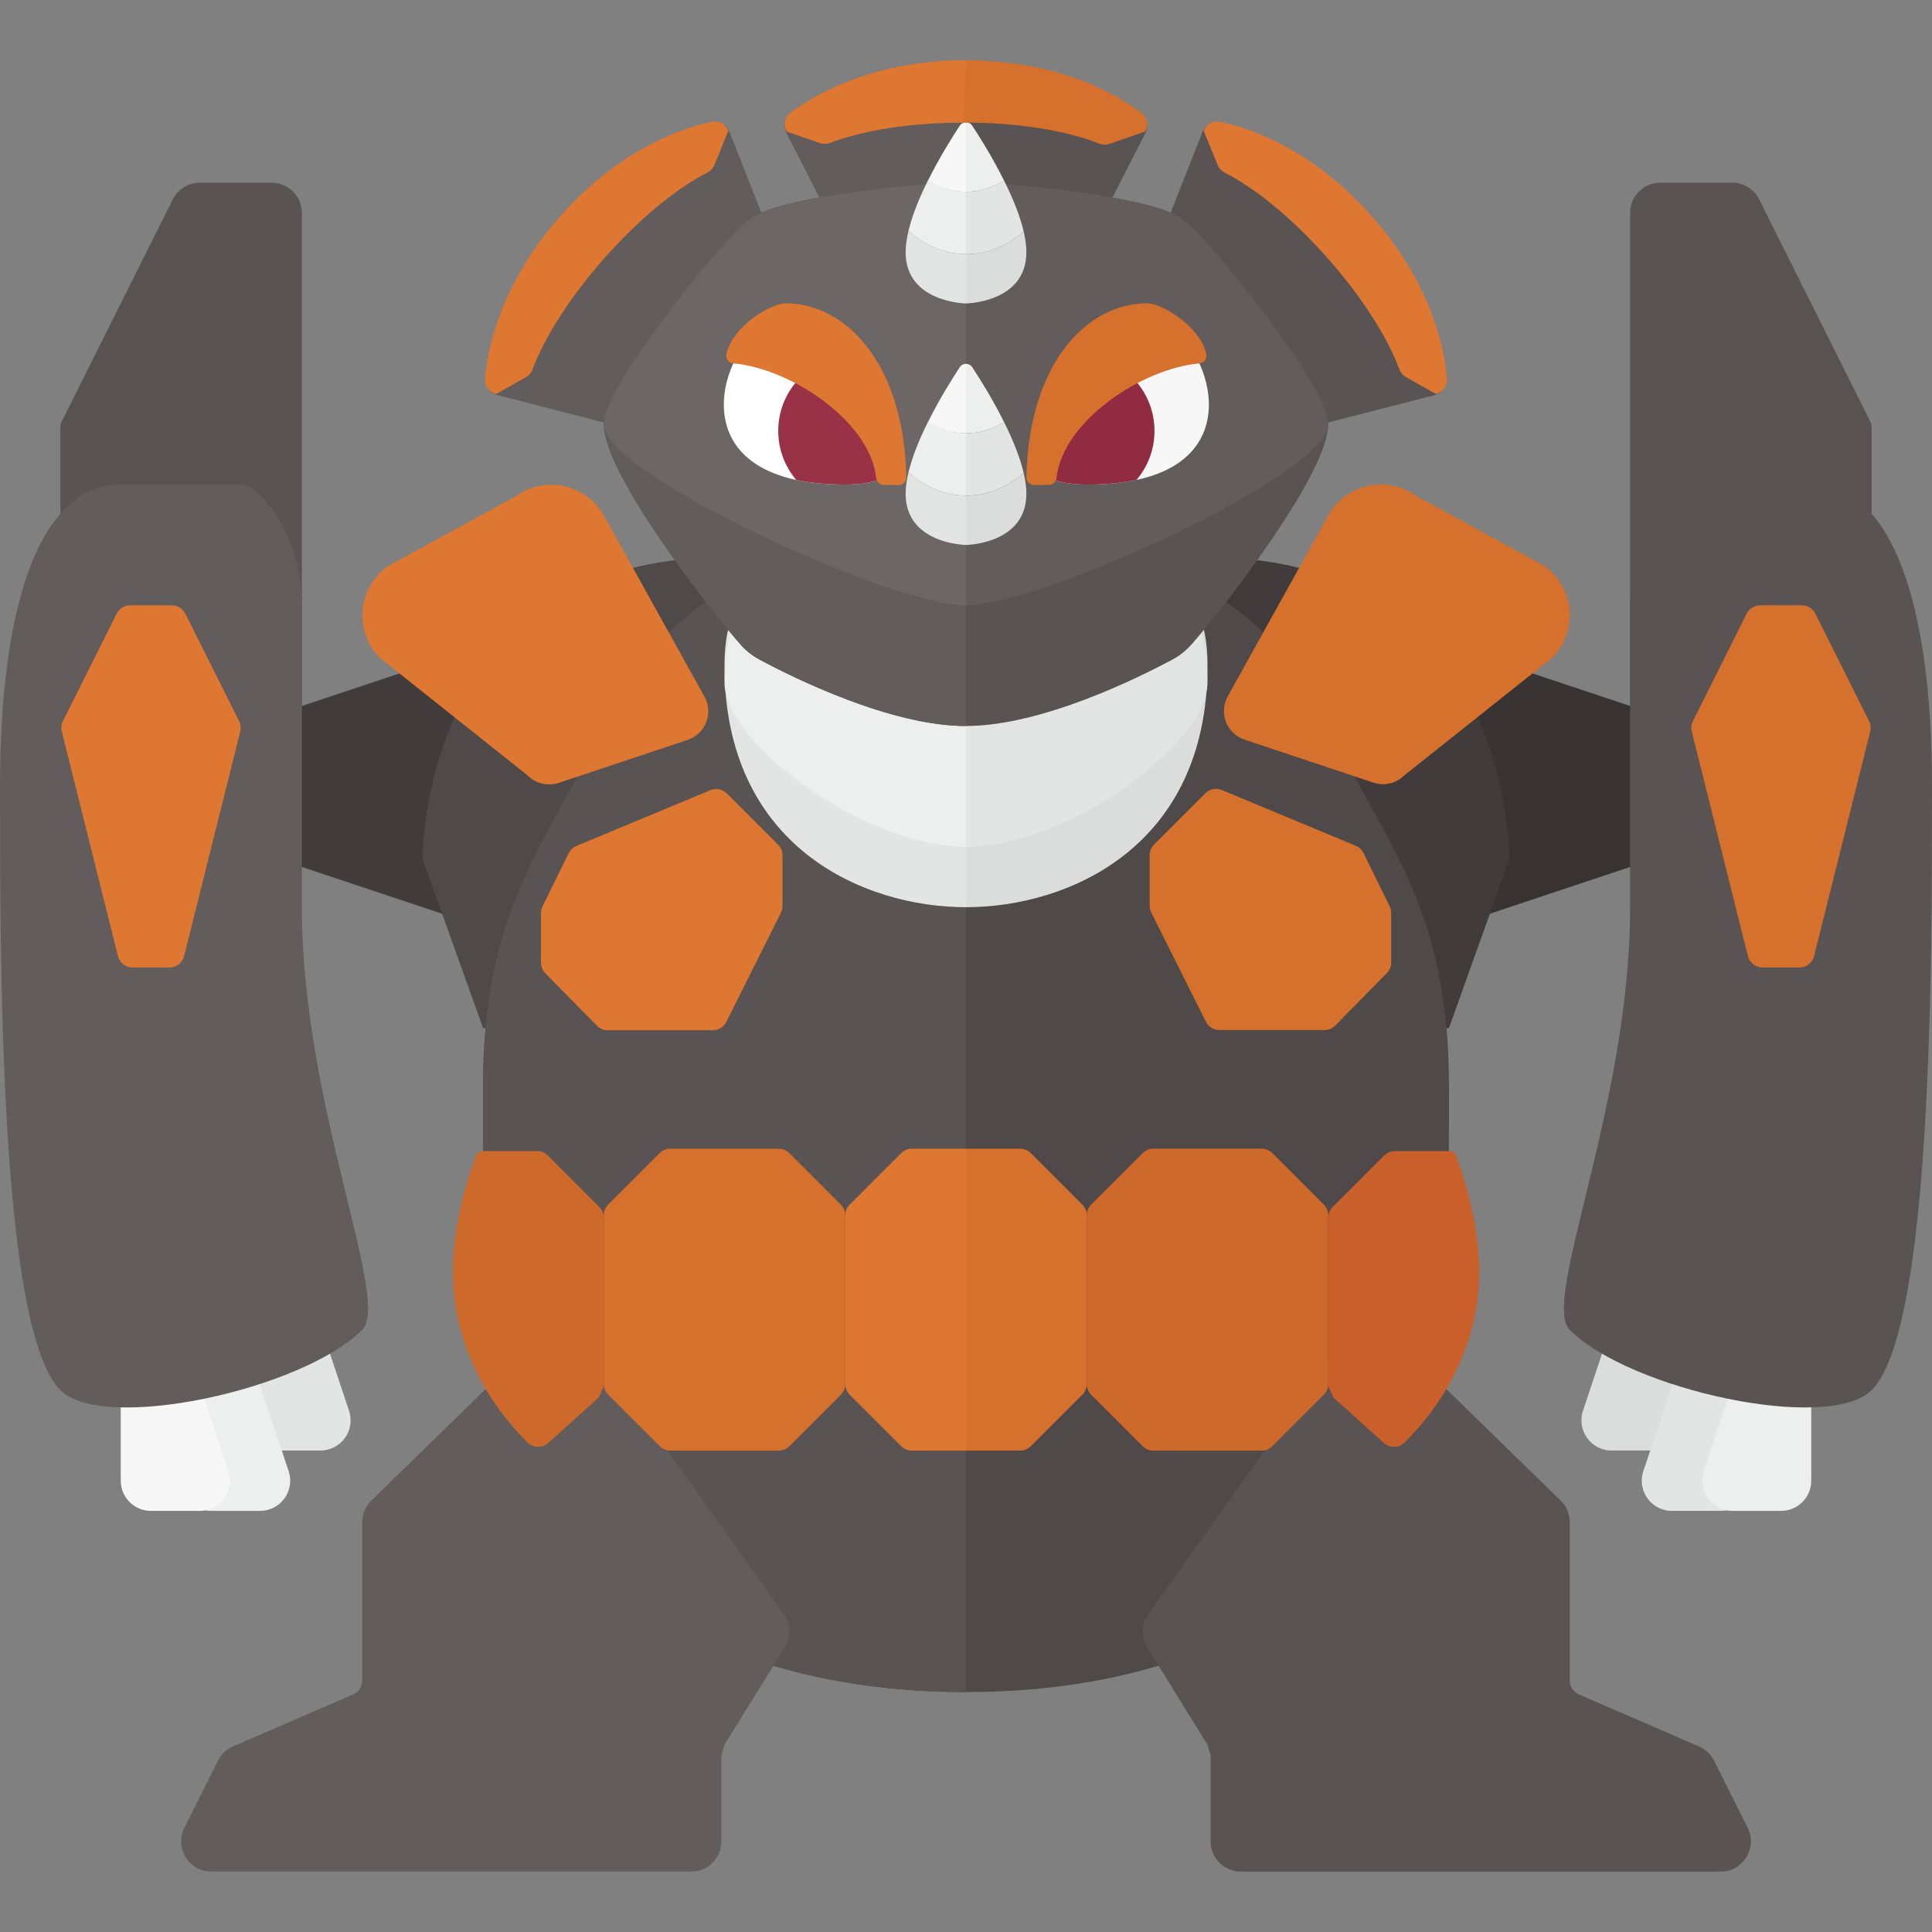 <?xml version="1.0" encoding="utf-8"?>
<!-- Generator: Adobe Illustrator 23.0.1, SVG Export Plug-In . SVG Version: 6.00 Build 0)  -->
<svg version="1.1" xmlns="http://www.w3.org/2000/svg" xmlns:xlink="http://www.w3.org/1999/xlink" x="0px" y="0px" width="32px"
	 height="32px" viewBox="0 0 32 32" enable-background="new 0 0 32 32" xml:space="preserve">
<rect x="0" y="0" width="32" height="32" fill="#808080" stroke="none"/>
<g id="labels">
</g>
<g id="icons">
	<path fill="#E3E5E5" d="M4.125,21.026H4.91c0.054,0,0.102,0.034,0.119,0.085l0.752,2.256c0.108,0.324-0.133,0.658-0.474,0.658H4.5
		c-0.276,0-0.5-0.224-0.5-0.5v-2.375C4,21.082,4.056,21.026,4.125,21.026z"/>
	<path fill="#EDEEEE" d="M3.125,22.026H3.91c0.054,0,0.102,0.034,0.119,0.085l0.752,2.256c0.108,0.324-0.133,0.658-0.474,0.658H3.5
		c-0.276,0-0.5-0.224-0.5-0.5v-2.375C3,22.082,3.056,22.026,3.125,22.026z"/>
	<path fill="#F7F7F7" d="M2.125,22.026H2.91c0.054,0,0.102,0.034,0.119,0.085l0.752,2.256c0.108,0.324-0.133,0.658-0.474,0.658H2.5
		c-0.276,0-0.5-0.224-0.5-0.5v-2.375C2,22.082,2.056,22.026,2.125,22.026z"/>
	<g>
		<path fill="#5A5353" d="M28.691,3.026H27.5c-0.276,0-0.5,0.224-0.5,0.5v10.5h4v-6.97C31,7.036,30.995,7.017,30.987,7l-1.849-3.697
			C29.054,3.133,28.88,3.026,28.691,3.026z"/>
		<path fill="#5A5353" d="M21.825,7.042l1.94-0.498c0.113-0.029,0.19-0.129,0.182-0.246c-0.032-0.437-0.219-1.535-1.243-2.695
			s-2.091-1.482-2.52-1.568c-0.115-0.023-0.224,0.041-0.267,0.15l-0.735,1.864L21.825,7.042z"/>
		<path fill="#DD7731" d="M20.203,2.017c0.429,0.086,1.496,0.408,2.52,1.568s1.211,2.259,1.243,2.695
			c0.009,0.117-0.069,0.217-0.182,0.246l-0.497-0.28C23.237,6.218,23.2,6.174,23.18,6.12c-0.195-0.524-0.613-1.189-1.186-1.839
			c-0.585-0.663-1.208-1.168-1.709-1.422c-0.053-0.027-0.094-0.07-0.117-0.125l-0.232-0.568C19.979,2.059,20.088,1.994,20.203,2.017
			z"/>
	</g>
	<polygon fill="#3A3333" points="22,10.026 28,12.026 28,14.026 22,16.026 	"/>
	<path fill="#413B3B" d="M16.001,11.474v2.757L19,17.026c0.683,0.512,4.163,0.167,5,0l1-2.795c0,0,0.062-5-5-5L16.001,11.474z"/>
	<path fill="#4F4949" d="M22,12.026c-1.163-2.383-2.959-3-6-3s-4.837,0.618-6,3c-0.976,2-2,3-2,6s0,6,2,8c1,1,3,2,6,2s5-1,6-2
		c2-2,2-5,2-8S22.976,14.026,22,12.026z"/>
	<path fill="#5A5353" d="M3.309,3.026H4.5c0.276,0,0.5,0.224,0.5,0.5v10.5H1v-6.97C1,7.036,1.005,7.017,1.013,7l1.849-3.697
		C2.946,3.133,3.12,3.026,3.309,3.026z"/>
	<polygon fill="#413B3B" points="10,10.026 4,12.026 4,14.026 10,16.026 	"/>
	<path fill="#4F4949" d="M15.999,11.474v2.757L13,17.026c-0.683,0.512-4.163,0.167-5,0l-1-2.795c0,0-0.062-5,5-5L15.999,11.474z"/>
	<path fill="#5A5353" d="M16,9.026c-3.041,0-4.837,0.618-6,3c-0.976,2-2,3-2,6s0,6,2,8c1,1,3,2,6,2V9.026z"/>
	<path fill="#635C5C" d="M8.995,22.082l-2.844,2.771C6.054,24.947,6,25.076,6,25.211v2.625c0,0.1-0.059,0.19-0.151,0.229
		l-1.991,0.862c-0.108,0.047-0.196,0.13-0.248,0.235l-0.557,1.114C2.887,30.609,3.129,31,3.501,31h7.947c0.276,0,0.5-0.224,0.5-0.5
		v-1.42c0.018-0.063,0.035-0.122,0.053-0.185l1.021-1.646c0.077-0.154,0.069-0.337-0.021-0.485l-3.247-4.568
		C9.59,21.931,9.228,21.876,8.995,22.082z"/>
	<path fill="#DD7731" d="M6.422,9.379L8.55,8.216c0.486-0.347,1.165-0.194,1.455,0.328l1.663,2.994
		c0.152,0.274,0.018,0.618-0.279,0.717l-2.135,0.712c-0.18,0.06-0.378,0.013-0.512-0.121l-2.447-1.947
		C5.859,10.462,5.919,9.738,6.422,9.379z"/>
	<path fill="#DD7731" d="M9.548,14.011l2.218-0.923c0.093-0.039,0.201-0.018,0.273,0.054l0.849,0.849
		c0.047,0.047,0.073,0.11,0.073,0.177v0.837c0,0.039-0.009,0.077-0.026,0.112l-0.905,1.809c-0.042,0.085-0.129,0.138-0.224,0.138
		h-1.741c-0.067,0-0.131-0.027-0.178-0.075l-0.855-0.869c-0.046-0.047-0.072-0.11-0.072-0.175v-0.822
		c0-0.038,0.009-0.076,0.026-0.11l0.433-0.881C9.447,14.078,9.492,14.035,9.548,14.011z"/>
	<path fill="#DD7731" d="M16,19.026h-0.896c-0.066,0-0.13,0.026-0.177,0.073l-0.854,0.854C14.026,20,14,20.063,14,20.13v2.793
		c0,0.066,0.026,0.13,0.073,0.177l0.854,0.854c0.047,0.047,0.11,0.073,0.177,0.073H16V19.026z"/>
	<path fill="#D6712D" d="M12.896,19.026h-1.793c-0.066,0-0.13,0.026-0.177,0.073l-0.854,0.854C10.026,20,10,20.063,10,20.13v2.793
		c0,0.066,0.026,0.13,0.073,0.177l0.854,0.854c0.047,0.047,0.11,0.073,0.177,0.073h1.793c0.066,0,0.13-0.026,0.177-0.073
		l0.854-0.854C13.974,23.052,14,22.989,14,22.923V20.13c0-0.066-0.026-0.13-0.073-0.177l-0.854-0.854
		C13.026,19.052,12.963,19.026,12.896,19.026z"/>
	<path fill="#CE692C" d="M8.896,19.065H7.999c-0.052,0-0.098,0.031-0.117,0.08C7.786,19.401,7.5,20.233,7.5,21.065
		c0,0.125,0.007,0.25,0.02,0.373c0.089,0.869,0.487,1.677,1.084,2.315l0.125,0.133c0.093,0.099,0.248,0.106,0.35,0.015l0.839-0.755
		c0.029-0.064,0.054-0.121,0.082-0.185v-2.793c0-0.066-0.026-0.13-0.073-0.177l-0.854-0.854C9.026,19.091,8.963,19.065,8.896,19.065
		z"/>
	<path fill="#635C5C" d="M2,8.026c-1.346,0-2,2-2,5s0,9,1,10c0.707,0.707,4,0,5-1c0.482-0.482-1-3.712-1-7c0-2,0-3,0-5
		c0-1.247-0.753-2-1-2C3,8.026,3,8.026,2,8.026z"/>
	<path fill="#DD7731" d="M2.155,10.026h0.691c0.095,0,0.181,0.054,0.224,0.138l0.89,1.779c0.027,0.053,0.033,0.115,0.019,0.172
		l-0.93,3.721c-0.028,0.111-0.128,0.189-0.243,0.189h-0.61c-0.115,0-0.215-0.078-0.243-0.189l-0.93-3.721
		c-0.014-0.058-0.008-0.119,0.019-0.172l0.89-1.779C1.973,10.08,2.06,10.026,2.155,10.026z"/>
	<path fill="#DADDDC" d="M27.875,21.026H27.09c-0.054,0-0.102,0.034-0.119,0.085l-0.752,2.256c-0.108,0.324,0.133,0.658,0.474,0.658
		H27.5c0.276,0,0.5-0.224,0.5-0.5v-2.375C28,21.082,27.944,21.026,27.875,21.026z"/>
	<path fill="#E3E5E5" d="M28.875,22.026H28.09c-0.054,0-0.102,0.034-0.119,0.085l-0.752,2.256c-0.108,0.324,0.133,0.658,0.474,0.658
		H28.5c0.276,0,0.5-0.224,0.5-0.5v-2.375C29,22.082,28.944,22.026,28.875,22.026z"/>
	<path fill="#EDEEEE" d="M29.875,22.026H29.09c-0.054,0-0.102,0.034-0.119,0.085l-0.752,2.256c-0.108,0.324,0.133,0.658,0.474,0.658
		H29.5c0.276,0,0.5-0.224,0.5-0.5v-2.375C30,22.082,29.944,22.026,29.875,22.026z"/>
	<path fill="#5A5353" d="M23.005,22.082l2.844,2.771C25.946,24.947,26,25.076,26,25.211v2.625c0,0.1,0.059,0.19,0.151,0.229
		l1.991,0.862c0.108,0.047,0.196,0.13,0.248,0.235l0.557,1.114C29.113,30.609,28.871,31,28.499,31h-7.947
		c-0.276,0-0.5-0.224-0.5-0.5v-1.42c-0.018-0.063-0.035-0.122-0.053-0.185l-1.021-1.646c-0.077-0.154-0.069-0.337,0.021-0.485
		l3.247-4.568C22.41,21.931,22.772,21.876,23.005,22.082z"/>
	<path fill="#D6712D" d="M25.581,9.375l-2.128-1.163c-0.486-0.347-1.165-0.194-1.455,0.328l-1.663,2.994
		c-0.152,0.274-0.018,0.618,0.279,0.717l2.135,0.712c0.18,0.06,0.378,0.013,0.512-0.121l2.447-1.947
		C26.144,10.459,26.084,9.735,25.581,9.375z"/>
	<path fill="#D6712D" d="M22.455,14.008l-2.218-0.923c-0.093-0.039-0.201-0.018-0.273,0.054l-0.849,0.849
		c-0.047,0.047-0.073,0.11-0.073,0.177v0.837c0,0.039,0.009,0.077,0.026,0.112l0.905,1.809c0.042,0.085,0.129,0.138,0.224,0.138
		h1.741c0.067,0,0.131-0.027,0.178-0.075l0.855-0.869c0.046-0.047,0.072-0.11,0.072-0.175V15.12c0-0.038-0.009-0.076-0.026-0.11
		l-0.433-0.881C22.557,14.074,22.511,14.032,22.455,14.008z"/>
	<path fill="#D6712D" d="M16,19.026h0.896c0.066,0,0.13,0.026,0.177,0.073l0.854,0.854C17.974,20,18,20.063,18,20.13v2.793
		c0,0.066-0.026,0.13-0.073,0.177l-0.854,0.854c-0.047,0.047-0.11,0.073-0.177,0.073H16V19.026z"/>
	<path fill="#CE692C" d="M19.104,19.026h1.793c0.066,0,0.13,0.026,0.177,0.073l0.854,0.854C21.974,20,22,20.063,22,20.13v2.793
		c0,0.066-0.026,0.13-0.073,0.177l-0.854,0.854c-0.047,0.047-0.11,0.073-0.177,0.073h-1.793c-0.066,0-0.13-0.026-0.177-0.073
		l-0.854-0.854C18.026,23.052,18,22.989,18,22.923V20.13c0-0.066,0.026-0.13,0.073-0.177l0.854-0.854
		C18.974,19.052,19.037,19.026,19.104,19.026z"/>
	<path fill="#C95F2B" d="M23.104,19.065h0.898c0.052,0,0.098,0.031,0.117,0.08c0.096,0.256,0.382,1.088,0.382,1.92
		c0,0.125-0.007,0.25-0.02,0.373c-0.089,0.869-0.487,1.677-1.084,2.315l-0.125,0.133c-0.093,0.099-0.248,0.106-0.35,0.015
		l-0.839-0.755c-0.029-0.064-0.054-0.121-0.082-0.185v-2.793c0-0.066,0.026-0.13,0.073-0.177l0.854-0.854
		C22.974,19.091,23.037,19.065,23.104,19.065z"/>
	<path fill="#5A5353" d="M30,8.026c1.346,0,2,2,2,5s0,9-1,10c-0.707,0.707-4,0-5-1c-0.482-0.482,1-3.712,1-7c0-2,0-3,0-5
		c0-1.247,0.753-2,1-2C29,8.026,29,8.026,30,8.026z"/>
	<path fill="#D6712D" d="M29.845,10.026h-0.691c-0.095,0-0.181,0.054-0.224,0.138l-0.89,1.779c-0.027,0.053-0.033,0.115-0.019,0.172
		l0.93,3.721c0.028,0.111,0.128,0.189,0.243,0.189h0.61c0.115,0,0.215-0.078,0.243-0.189l0.93-3.721
		c0.014-0.058,0.008-0.119-0.019-0.172l-0.89-1.779C30.027,10.08,29.94,10.026,29.845,10.026z"/>
	<path fill="#635C5C" d="M10.175,7.042l-1.94-0.498c-0.113-0.029-0.19-0.129-0.182-0.246c0.032-0.437,0.219-1.535,1.243-2.695
		s2.091-1.482,2.52-1.568c0.115-0.023,0.224,0.041,0.267,0.15l0.735,1.864L10.175,7.042z"/>
	<path fill="#DD7731" d="M11.797,2.017c-0.429,0.086-1.496,0.408-2.52,1.568S8.067,5.844,8.034,6.28
		C8.026,6.397,8.103,6.497,8.216,6.526l0.497-0.28C8.763,6.218,8.8,6.174,8.82,6.12c0.195-0.524,0.613-1.189,1.186-1.839
		c0.585-0.663,1.208-1.168,1.709-1.422c0.053-0.027,0.094-0.07,0.117-0.125l0.232-0.568C12.021,2.059,11.912,1.994,11.797,2.017z"/>
	<path fill="#E3E5E5" d="M16,9.305c-2.423,0-4-0.279-4,1.721c0,3,2.302,4,4,4V9.305z"/>
	<path fill="#EDEEEE" d="M16,8.305c-2.423,0-4,1-4,3c0,1,2.302,2.721,4,2.721V8.305z"/>
	<path fill="#DADDDC" d="M16,9.305c2.423,0,4-0.279,4,1.721c0,3-2.302,4-4,4V9.305z"/>
	<path fill="#E3E5E5" d="M16,8.305c2.423,0,4,1,4,3c0,1-2.302,2.721-4,2.721V8.305z"/>
	<path fill="#5A5353" d="M13.959,4.026l-0.931-1.824c-0.054-0.106-0.03-0.233,0.066-0.306c0.356-0.27,1.325-0.87,2.906-0.87
		s2.55,0.6,2.906,0.87c0.096,0.073,0.12,0.2,0.066,0.306l-0.931,1.824H13.959z"/>
	<path fill="#635C5C" d="M16,4.026h-2.041l-0.931-1.824c-0.054-0.106-0.03-0.233,0.066-0.306c0.356-0.27,1.325-0.87,2.906-0.87
		V4.026z"/>
	<path fill="#5A5353" d="M19.717,3.742c-0.097-0.092-0.199-0.161-0.321-0.216c-0.585-0.267-2.479-0.5-3.396-0.5
		s-2.811,0.232-3.396,0.5c-0.122,0.056-0.224,0.124-0.321,0.216C11.76,4.237,10,6.42,10,7.026c0,0.82,1.752,3.067,2.262,3.645
		c0.095,0.108,0.198,0.189,0.324,0.257c0.542,0.29,2.159,1.097,3.414,1.097s2.872-0.807,3.414-1.097
		c0.126-0.068,0.229-0.15,0.324-0.257C20.248,10.093,22,7.847,22,7.026C22,6.42,20.24,4.237,19.717,3.742z"/>
	<path fill="#635C5C" d="M16,3.026c-0.917,0-2.811,0.232-3.396,0.5c-0.122,0.056-0.224,0.124-0.321,0.216
		C11.76,4.237,10,6.42,10,7.026c0,0.82,1.752,3.067,2.262,3.645c0.095,0.108,0.198,0.189,0.324,0.257
		c0.542,0.29,2.159,1.097,3.414,1.097V3.026z"/>
	<path fill="#635C5C" d="M19.717,3.742c-0.097-0.092-0.199-0.161-0.321-0.216c-0.585-0.267-2.479-0.5-3.396-0.5
		s-2.811,0.232-3.396,0.5c-0.122,0.056-0.224,0.124-0.321,0.216C11.76,4.237,10,6.42,10,7.026c0,0.82,4.745,3,6,3s6-2.18,6-3
		C22,6.42,20.24,4.237,19.717,3.742z"/>
	<path fill="#6D6666" d="M16,3.026c-0.917,0-2.811,0.232-3.396,0.5c-0.122,0.056-0.224,0.124-0.321,0.216
		C11.76,4.237,10,6.42,10,7.026c0,0.82,4.745,3,6,3V3.026z"/>
	<g>
		<g>
			<path fill="#E3E5E5" d="M15.047,7.825C15.018,7.949,15,8.068,15,8.177c0,0.837,1,0.849,1,0.849V8.208
				C15.645,8.207,15.317,8.064,15.047,7.825z"/>
			<path fill="#DADDDC" d="M16.005,8.209c-0.002,0-0.003-0.001-0.005-0.001v0.818c0,0,1-0.012,1-0.849
				c0-0.106-0.016-0.222-0.045-0.343C16.685,8.069,16.359,8.209,16.005,8.209z"/>
			<path fill="#EDEEEE" d="M16,8.208V7.176c-0.226-0.001-0.437-0.073-0.628-0.191c-0.138,0.276-0.261,0.57-0.325,0.84
				C15.317,8.064,15.645,8.207,16,8.208z"/>
			<path fill="#E3E5E5" d="M16.005,7.177c-0.002,0-0.003-0.001-0.005-0.001v1.032c0.002,0,0.003,0.001,0.005,0.001
				c0.353,0,0.68-0.14,0.95-0.375c-0.063-0.271-0.187-0.567-0.325-0.844C16.441,7.106,16.23,7.177,16.005,7.177z"/>
		</g>
		<g>
			<path fill="#EDEEEE" d="M16.104,6.083C16.079,6.045,16.039,6.026,16,6.026v1.15c0.002,0,0.003,0.001,0.005,0.001
				c0.225,0,0.435-0.071,0.625-0.186C16.442,6.612,16.228,6.271,16.104,6.083z"/>
		</g>
		<g>
			<path fill="#F7F7F7" d="M15.896,6.083C15.921,6.045,15.961,6.026,16,6.026v1.15c-0.002,0-0.003,0.001-0.005,0.001
				c-0.225,0-0.435-0.071-0.625-0.186C15.558,6.612,15.772,6.271,15.896,6.083z"/>
		</g>
	</g>
	<g>
		<g>
			<path fill="#E3E5E5" d="M15.047,3.825C15.018,3.949,15,4.068,15,4.177c0,0.837,1,0.849,1,0.849V4.208
				C15.645,4.207,15.317,4.064,15.047,3.825z"/>
			<path fill="#DADDDC" d="M16.005,4.209c-0.002,0-0.003-0.001-0.005-0.001v0.818c0,0,1-0.012,1-0.849
				c0-0.106-0.016-0.222-0.045-0.343C16.685,4.069,16.359,4.209,16.005,4.209z"/>
			<path fill="#EDEEEE" d="M16,4.208V3.176c-0.226-0.001-0.437-0.073-0.628-0.191c-0.138,0.276-0.261,0.57-0.325,0.84
				C15.317,4.064,15.645,4.207,16,4.208z"/>
			<path fill="#E3E5E5" d="M16.005,3.177c-0.002,0-0.003-0.001-0.005-0.001v1.032c0.002,0,0.003,0.001,0.005,0.001
				c0.353,0,0.68-0.14,0.95-0.375c-0.063-0.271-0.187-0.567-0.325-0.844C16.441,3.106,16.23,3.177,16.005,3.177z"/>
		</g>
		<g>
			<path fill="#EDEEEE" d="M16.104,2.083C16.079,2.045,16.039,2.026,16,2.026v1.15c0.002,0,0.003,0.001,0.005,0.001
				c0.225,0,0.435-0.071,0.625-0.186C16.442,2.612,16.228,2.271,16.104,2.083z"/>
		</g>
		<g>
			<path fill="#F7F7F7" d="M15.896,2.083C15.921,2.045,15.961,2.026,16,2.026v1.15c-0.002,0-0.003,0.001-0.005,0.001
				c-0.225,0-0.435-0.071-0.625-0.186C15.558,2.612,15.772,2.271,15.896,2.083z"/>
		</g>
	</g>
	<path fill="#FFFFFF" d="M12.5,5.541c1.692,0.026,2.425,0.985,2.425,1.985c0,0,0.047,0.5-0.925,0.5
		C11.332,8.026,11.878,6.032,12.5,5.541z"/>
	<path fill="#993147" d="M13.97,5.894c-0.61,0.086-1.08,0.609-1.08,1.243c0,0.31,0.112,0.593,0.298,0.812
		c0.23,0.049,0.498,0.077,0.812,0.077c0.971,0,0.925-0.5,0.925-0.5C14.925,6.888,14.626,6.267,13.97,5.894z"/>
	<path fill="#DD7731" d="M14.512,7.913c-0.102-0.937-1.414-1.81-2.365-1.894c-0.076-0.007-0.132-0.075-0.116-0.15
		c0.099-0.462,0.734-0.845,0.982-0.845c0.978,0,1.956,0.968,1.999,2.881c0.002,0.071-0.057,0.13-0.128,0.129l-0.249-0.003
		C14.569,8.03,14.519,7.978,14.512,7.913z"/>
	<path fill="#F7F7F7" d="M19.512,5.541c-1.692,0.026-2.425,0.985-2.425,1.985c0,0-0.047,0.5,0.925,0.5
		C20.68,8.026,20.133,6.032,19.512,5.541z"/>
	<path fill="#912B41" d="M18.042,5.894c0.61,0.086,1.08,0.609,1.08,1.243c0,0.31-0.112,0.593-0.298,0.812
		c-0.23,0.049-0.498,0.077-0.812,0.077c-0.971,0-0.925-0.5-0.925-0.5C17.087,6.888,17.386,6.267,18.042,5.894z"/>
	<path fill="#D6712D" d="M17.5,7.913c0.102-0.937,1.414-1.81,2.365-1.894c0.076-0.007,0.132-0.075,0.116-0.15
		c-0.099-0.462-0.734-0.845-0.982-0.845c-0.978,0-1.956,0.968-1.999,2.881c-0.002,0.071,0.057,0.13,0.128,0.129l0.249-0.003
		C17.442,8.03,17.492,7.978,17.5,7.913z"/>
	<path fill="#D6712D" d="M18.906,1.87C18.55,1.6,17.581,1,16,1s-2.55,0.6-2.906,0.87c-0.096,0.073-0.12,0.2-0.066,0.306l0.551,0.192
		c0.056,0.019,0.115,0.018,0.17-0.003c0.533-0.205,1.326-0.335,2.211-0.335c0.904,0,1.712,0.135,2.245,0.348
		c0.056,0.022,0.117,0.025,0.175,0.005l0.592-0.206C19.026,2.07,19.002,1.943,18.906,1.87z"/>
	<path fill="#DD7731" d="M16,1c-1.581,0-2.55,0.6-2.906,0.87c-0.096,0.073-0.12,0.2-0.066,0.306l0.551,0.192
		c0.056,0.019,0.115,0.018,0.17-0.003c0.533-0.205,1.326-0.335,2.211-0.335L16,1z"/>
</g>
</svg>
